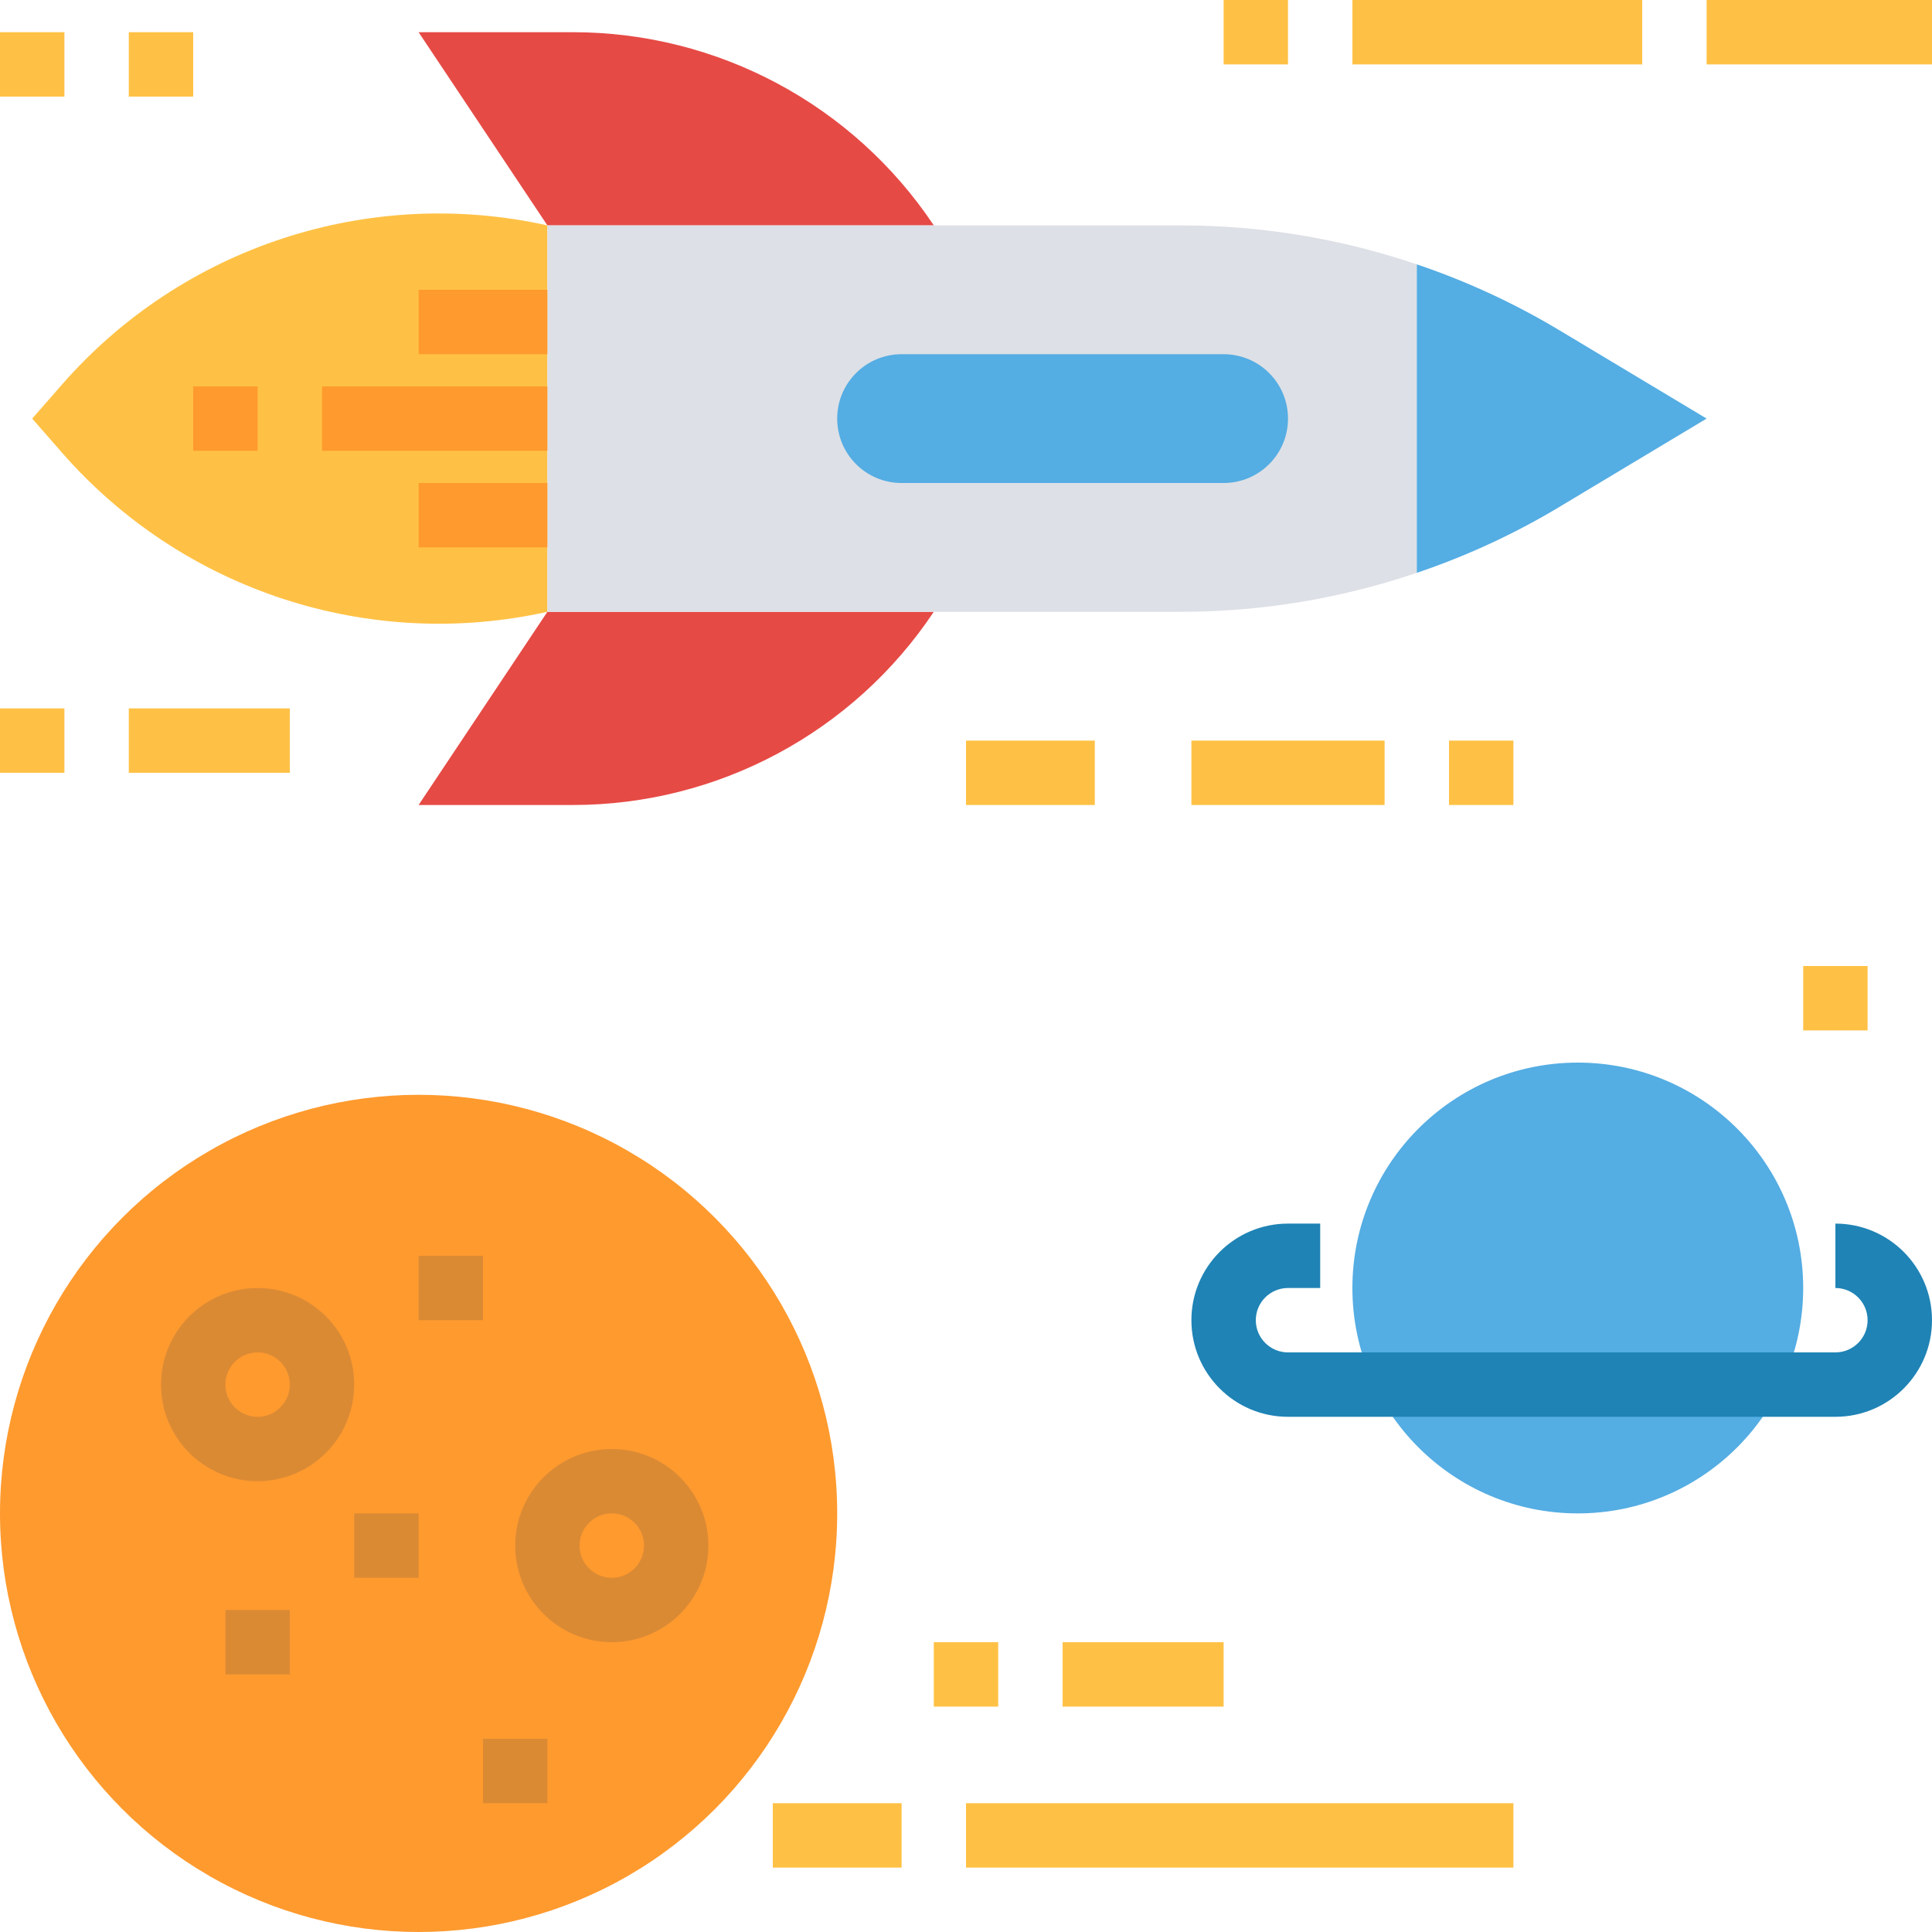 <?xml version="1.0" encoding="iso-8859-1"?>
<!-- Generator: Adobe Illustrator 19.0.0, SVG Export Plug-In . SVG Version: 6.00 Build 0)  -->
<svg version="1.1" id="Capa_1" xmlns="http://www.w3.org/2000/svg" xmlns:xlink="http://www.w3.org/1999/xlink" x="0px" y="0px"
	 viewBox="0 0 512 512" style="enable-background:new 0 0 512 512;" xml:space="preserve">
<circle style="fill:#54ADE3;" cx="418.133" cy="341.333" r="59.733"/>
<path style="fill:#E64A45;" d="M151.799,8.533h-40.866l34.133,51.2h102.4C226.142,27.75,190.242,8.533,151.799,8.533z"/>
<path style="fill:#FFC145;" d="M16.461,101.871l-7.927,9.062l7.927,9.062c31.94,36.497,81.254,52.659,128.606,42.138v-102.4
	C97.715,49.212,48.401,65.374,16.461,101.871z"/>
<path style="fill:#E64A45;" d="M110.933,213.333h40.866c38.443,0,74.342-19.217,95.667-51.2h-102.4L110.933,213.333z"/>
<path style="fill:#DDE0E6;" d="M313.173,59.733H145.067v102.4h168.107c21.188-0.017,42.231-3.507,62.293-10.325V70.059
	C355.405,63.241,334.362,59.75,313.173,59.733z"/>
<g>
	<path style="fill:#54ADE3;" d="M452.267,110.933l-39.253-23.552c-11.861-7.091-24.448-12.902-37.547-17.323v81.749
		c13.099-4.42,25.685-10.231,37.547-17.323L452.267,110.933z"/>
	<path style="fill:#54ADE3;" d="M324.267,93.867h-85.333c-9.429,0-17.067,7.637-17.067,17.067S229.504,128,238.933,128h85.333
		c9.429,0,17.067-7.637,17.067-17.067S333.696,93.867,324.267,93.867z"/>
</g>
<circle style="fill:#FF9A2E;" cx="110.933" cy="401.067" r="110.933"/>
<g>
	<path style="opacity:0.2;fill:#4F4F4F;enable-background:new    ;" d="M162.133,435.2c-14.14,0-25.6-11.46-25.6-25.6
		c0-14.14,11.46-25.6,25.6-25.6c14.14,0,25.6,11.46,25.6,25.6C187.733,423.74,176.273,435.2,162.133,435.2z M162.133,401.067
		c-4.71,0-8.533,3.823-8.533,8.533c0,4.71,3.823,8.533,8.533,8.533s8.533-3.823,8.533-8.533
		C170.667,404.89,166.844,401.067,162.133,401.067z"/>
	<path style="opacity:0.2;fill:#4F4F4F;enable-background:new    ;" d="M68.267,392.533c-14.14,0-25.6-11.46-25.6-25.6
		s11.46-25.6,25.6-25.6s25.6,11.46,25.6,25.6S82.406,392.533,68.267,392.533z M68.267,358.4c-4.71,0-8.533,3.823-8.533,8.533
		s3.823,8.533,8.533,8.533s8.533-3.823,8.533-8.533S72.977,358.4,68.267,358.4z"/>
	<rect x="110.933" y="332.8" style="opacity:0.2;fill:#4F4F4F;enable-background:new    ;" width="17.067" height="17.067"/>
	<rect x="128" y="460.8" style="opacity:0.2;fill:#4F4F4F;enable-background:new    ;" width="17.067" height="17.067"/>
	<rect x="59.733" y="426.667" style="opacity:0.2;fill:#4F4F4F;enable-background:new    ;" width="17.067" height="17.067"/>
	<rect x="93.867" y="401.067" style="opacity:0.2;fill:#4F4F4F;enable-background:new    ;" width="17.067" height="17.067"/>
</g>
<path style="fill:#1F83B5;" d="M486.4,375.467H341.333c-14.14,0-25.6-11.46-25.6-25.6c0-14.14,11.46-25.6,25.6-25.6h8.533v17.067
	h-8.533c-4.71,0-8.533,3.823-8.533,8.533c0,4.71,3.823,8.533,8.533,8.533H486.4c4.71,0,8.533-3.823,8.533-8.533
	c0-4.71-3.823-8.533-8.533-8.533v-17.067c14.14,0,25.6,11.46,25.6,25.6C512,364.006,500.54,375.467,486.4,375.467z"/>
<g>
	<rect x="110.933" y="76.8" style="fill:#FF9A2E;" width="34.133" height="17.067"/>
	<rect x="85.333" y="102.4" style="fill:#FF9A2E;" width="59.733" height="17.067"/>
	<rect x="51.2" y="102.4" style="fill:#FF9A2E;" width="17.067" height="17.067"/>
	<rect x="110.933" y="128" style="fill:#FF9A2E;" width="34.133" height="17.067"/>
</g>
<g>
	<rect x="247.467" y="435.2" style="fill:#FFC145;" width="17.067" height="17.067"/>
	<rect x="281.6" y="435.2" style="fill:#FFC145;" width="42.667" height="17.067"/>
	<rect x="204.8" y="477.867" style="fill:#FFC145;" width="34.133" height="17.067"/>
	<rect x="256" y="477.867" style="fill:#FFC145;" width="145.067" height="17.067"/>
	<rect x="34.133" y="187.733" style="fill:#FFC145;" width="42.667" height="17.067"/>
	<rect y="187.733" style="fill:#FFC145;" width="17.067" height="17.067"/>
	<rect y="8.533" style="fill:#FFC145;" width="17.067" height="17.067"/>
	<rect x="34.133" y="8.533" style="fill:#FFC145;" width="17.067" height="17.067"/>
	<rect x="256" y="196.267" style="fill:#FFC145;" width="34.133" height="17.067"/>
	<rect x="315.733" y="196.267" style="fill:#FFC145;" width="51.2" height="17.067"/>
	<rect x="452.267" style="fill:#FFC145;" width="59.733" height="17.067"/>
	<rect x="384" y="196.267" style="fill:#FFC145;" width="17.067" height="17.067"/>
	<rect x="477.867" y="256" style="fill:#FFC145;" width="17.067" height="17.067"/>
	<rect x="358.4" style="fill:#FFC145;" width="76.8" height="17.067"/>
	<rect x="324.267" style="fill:#FFC145;" width="17.067" height="17.067"/>
</g>
<g>
</g>
<g>
</g>
<g>
</g>
<g>
</g>
<g>
</g>
<g>
</g>
<g>
</g>
<g>
</g>
<g>
</g>
<g>
</g>
<g>
</g>
<g>
</g>
<g>
</g>
<g>
</g>
<g>
</g>
</svg>
